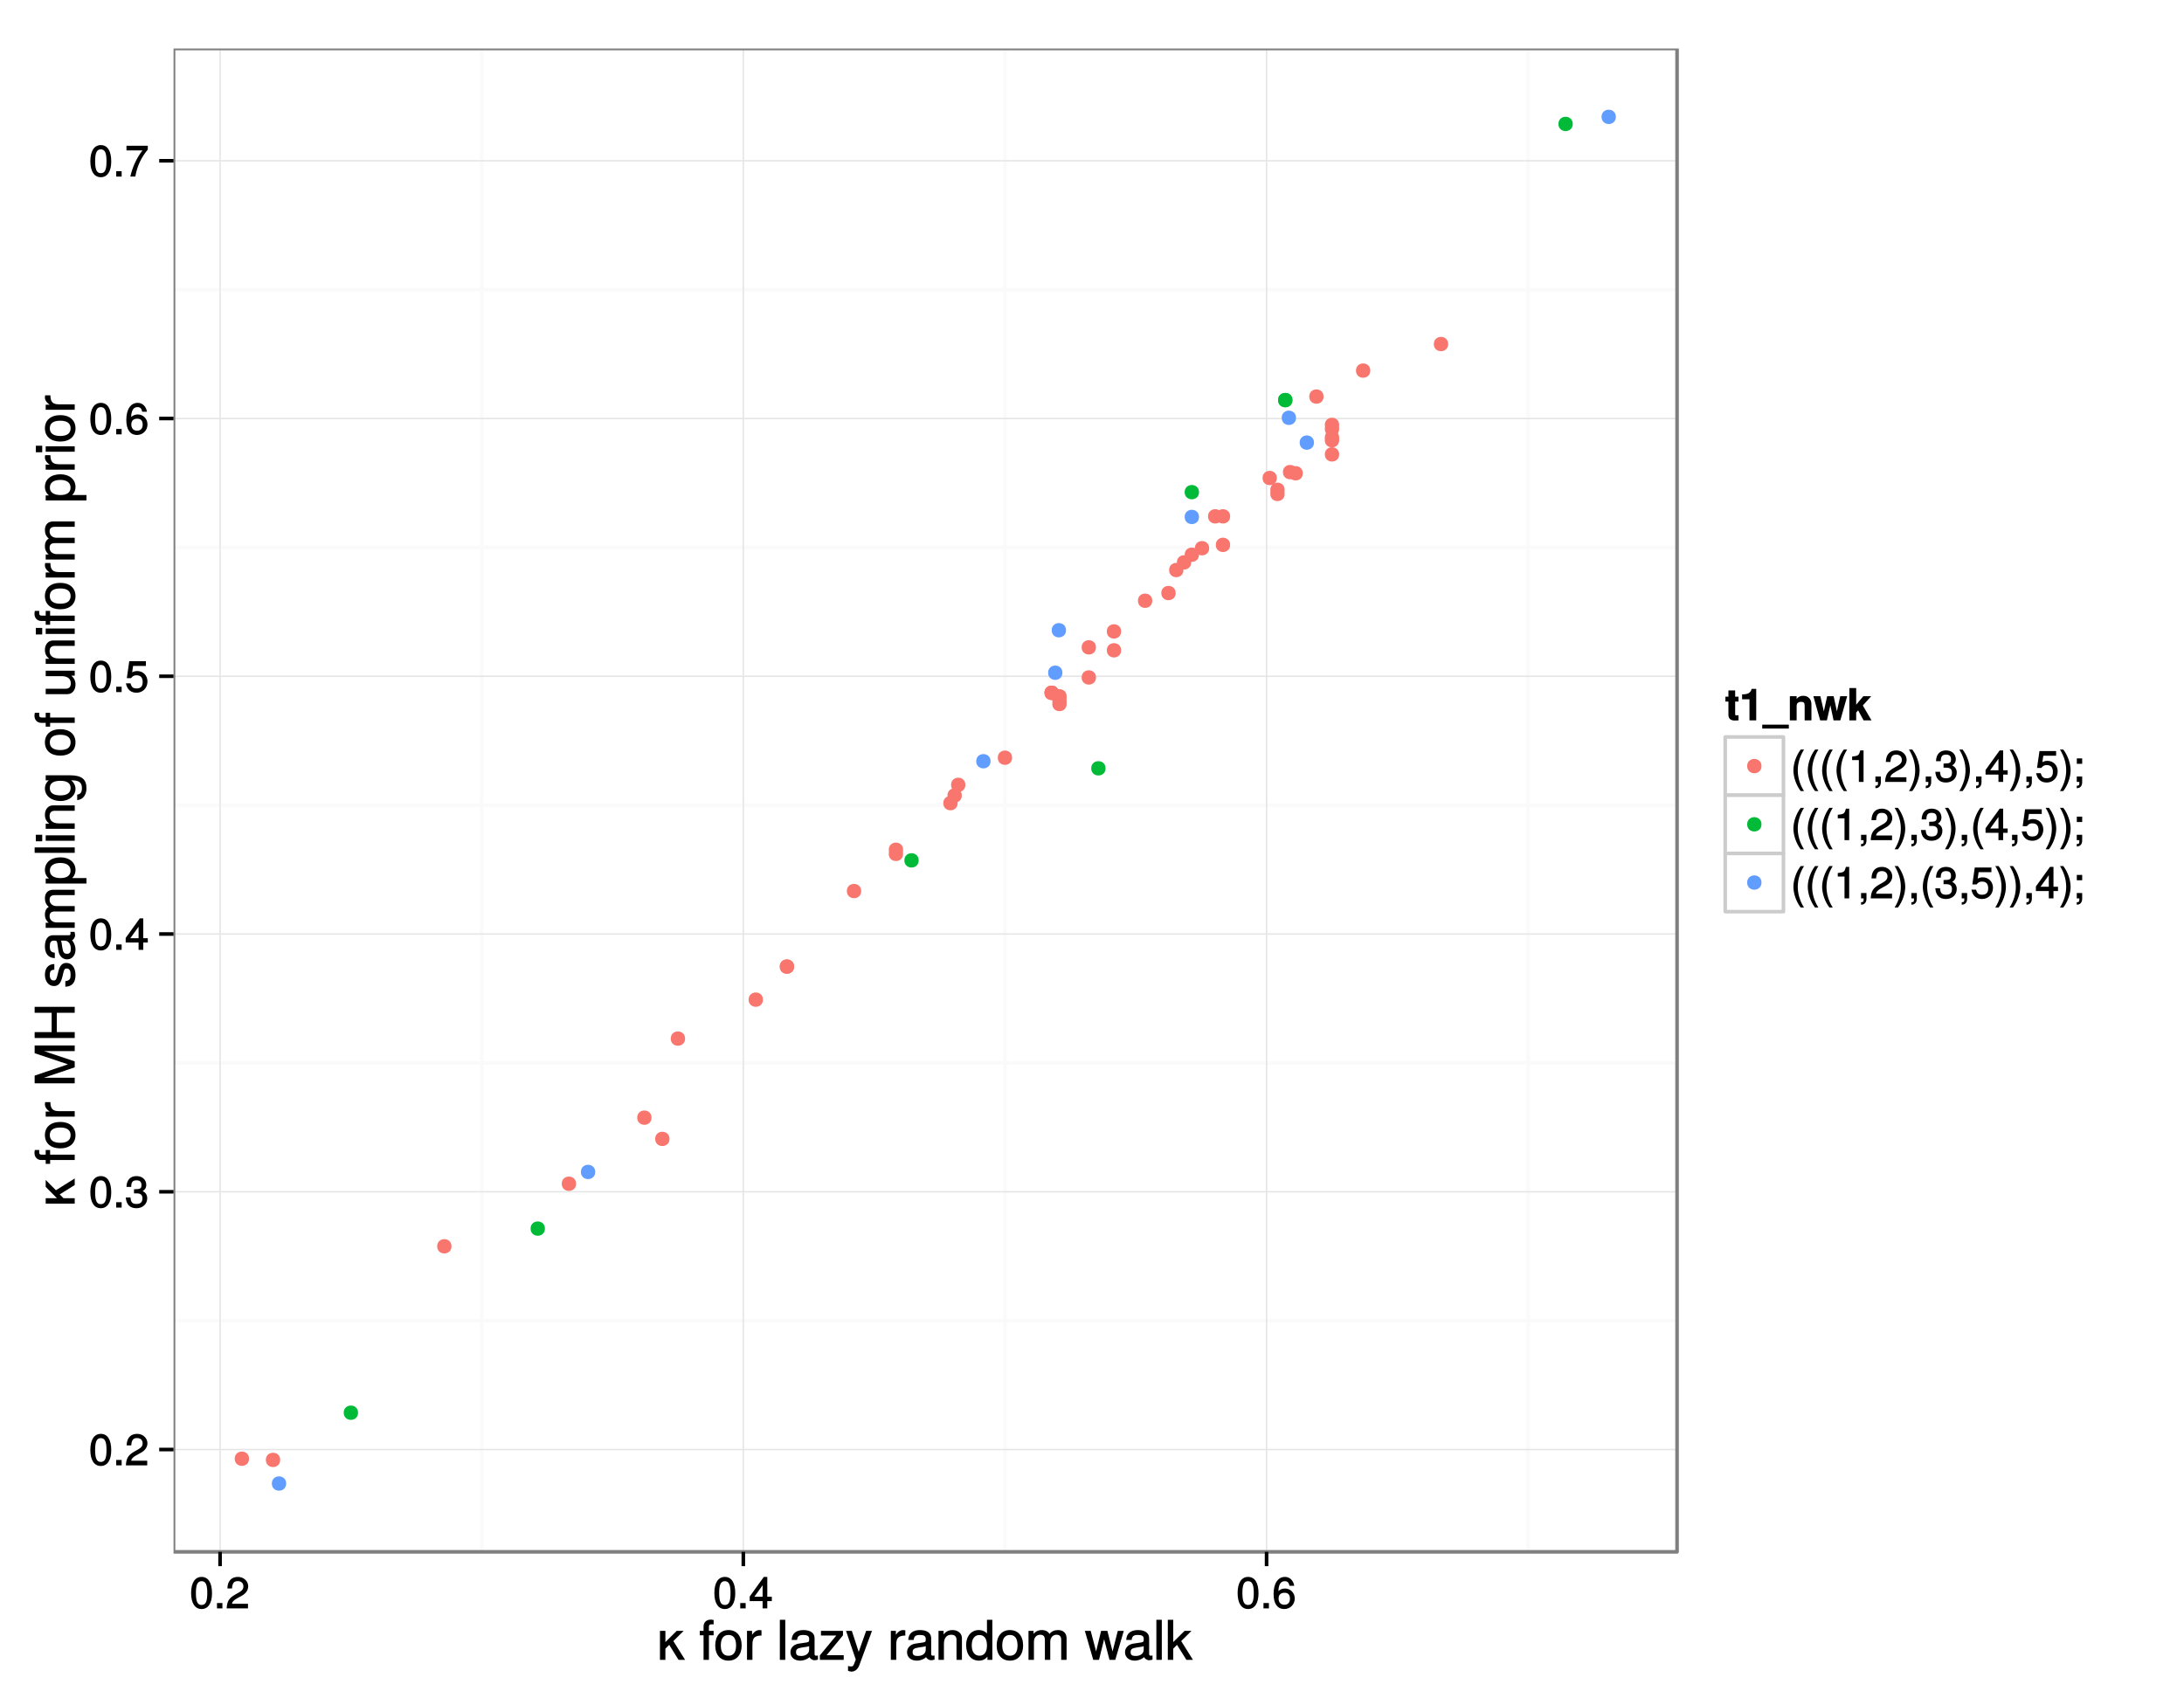 <?xml version="1.0" encoding="UTF-8"?>
<svg xmlns="http://www.w3.org/2000/svg" xmlns:xlink="http://www.w3.org/1999/xlink" width="648pt" height="504pt" viewBox="0 0 648 504" version="1.1">
<defs>
<g>
<symbol overflow="visible" id="glyph0-0">
<path style="stroke:none;" d=""/>
</symbol>
<symbol overflow="visible" id="glyph0-1">
<path style="stroke:none;" d="M 6.609 -4.484 C 6.609 -7.641 5.484 -9.344 3.516 -9.344 C 1.562 -9.344 0.406 -7.609 0.406 -4.562 C 0.406 -1.516 1.578 0.188 3.516 0.188 C 5.438 0.188 6.609 -1.516 6.609 -4.484 Z M 5.203 -4.594 C 5.203 -2.016 4.75 -1.016 3.5 -1.016 C 2.297 -1.016 1.828 -2.078 1.828 -4.562 C 1.828 -7.031 2.297 -8.078 3.516 -8.078 C 4.734 -8.078 5.203 -7.031 5.203 -4.594 Z M 5.203 -4.594 "/>
</symbol>
<symbol overflow="visible" id="glyph0-2">
<path style="stroke:none;" d="M 2.578 -0.125 L 2.578 -1.594 L 0.969 -1.594 L 0.969 0 L 2.578 0 Z M 2.578 -0.125 "/>
</symbol>
<symbol overflow="visible" id="glyph0-3">
<path style="stroke:none;" d="M 6.672 -6.547 C 6.672 -8.078 5.344 -9.344 3.641 -9.344 C 1.781 -9.344 0.562 -8.25 0.5 -5.922 L 1.875 -5.922 C 1.984 -7.578 2.484 -8.094 3.594 -8.094 C 4.625 -8.094 5.25 -7.484 5.25 -6.516 C 5.25 -5.797 4.859 -5.266 4.062 -4.812 L 2.875 -4.141 C 0.984 -3.078 0.391 -2.125 0.281 0 L 6.609 0 L 6.609 -1.375 L 1.859 -1.375 C 1.938 -1.984 2.312 -2.375 3.422 -3.016 L 4.703 -3.719 C 5.969 -4.391 6.672 -5.422 6.672 -6.547 Z M 6.672 -6.547 "/>
</symbol>
<symbol overflow="visible" id="glyph0-4">
<path style="stroke:none;" d="M 6.609 -2.766 C 6.609 -3.859 6.031 -4.641 4.938 -5.016 L 4.938 -4.75 C 5.781 -5.078 6.328 -5.797 6.328 -6.703 C 6.328 -8.266 5.172 -9.344 3.438 -9.344 C 1.609 -9.344 0.5 -8.203 0.453 -6.141 L 1.859 -6.141 C 1.875 -7.609 2.297 -8.094 3.453 -8.094 C 4.453 -8.094 4.906 -7.625 4.906 -6.672 C 4.906 -5.688 4.625 -5.438 2.688 -5.438 L 2.688 -4.219 L 3.438 -4.219 C 4.688 -4.219 5.188 -3.766 5.188 -2.75 C 5.188 -1.609 4.625 -1.078 3.438 -1.078 C 2.219 -1.078 1.734 -1.547 1.656 -3 L 0.25 -3 C 0.406 -0.844 1.547 0.188 3.406 0.188 C 5.266 0.188 6.609 -1.047 6.609 -2.766 Z M 6.609 -2.766 "/>
</symbol>
<symbol overflow="visible" id="glyph0-5">
<path style="stroke:none;" d="M 6.781 -2.297 L 6.781 -3.453 L 5.438 -3.453 L 5.438 -9.344 L 4.406 -9.344 L 0.219 -3.531 L 0.219 -2.172 L 4.047 -2.172 L 4.047 0 L 5.438 0 L 5.438 -2.172 L 6.781 -2.172 Z M 4.188 -3.453 L 1.594 -3.453 L 4.281 -7.188 L 4.047 -7.281 L 4.047 -3.453 Z M 4.188 -3.453 "/>
</symbol>
<symbol overflow="visible" id="glyph0-6">
<path style="stroke:none;" d="M 6.688 -3.141 C 6.688 -4.922 5.375 -6.25 3.641 -6.25 C 3 -6.25 2.375 -6.031 2.141 -5.844 L 2.422 -7.766 L 6.219 -7.766 L 6.219 -9.156 L 1.281 -9.156 L 0.562 -4.141 L 1.812 -4.141 C 2.375 -4.797 2.719 -4.984 3.422 -4.984 C 4.641 -4.984 5.266 -4.328 5.266 -2.984 C 5.266 -1.672 4.656 -1.078 3.422 -1.078 C 2.438 -1.078 1.969 -1.438 1.656 -2.594 L 0.281 -2.594 C 0.672 -0.656 1.844 0.188 3.453 0.188 C 5.281 0.188 6.688 -1.219 6.688 -3.141 Z M 6.688 -3.141 "/>
</symbol>
<symbol overflow="visible" id="glyph0-7">
<path style="stroke:none;" d="M 6.688 -2.938 C 6.688 -4.625 5.406 -5.906 3.781 -5.906 C 2.891 -5.906 2.078 -5.516 1.594 -4.844 L 1.828 -4.766 C 1.844 -6.969 2.438 -8.078 3.719 -8.078 C 4.516 -8.078 4.922 -7.703 5.125 -6.703 L 6.531 -6.703 C 6.281 -8.312 5.188 -9.344 3.797 -9.344 C 1.688 -9.344 0.406 -7.422 0.406 -4.266 C 0.406 -1.438 1.516 0.188 3.594 0.188 C 5.328 0.188 6.688 -1.172 6.688 -2.938 Z M 5.266 -2.859 C 5.266 -1.719 4.641 -1.078 3.609 -1.078 C 2.562 -1.078 1.891 -1.75 1.891 -2.922 C 1.891 -4.047 2.531 -4.641 3.641 -4.641 C 4.734 -4.641 5.266 -4.062 5.266 -2.859 Z M 5.266 -2.859 "/>
</symbol>
<symbol overflow="visible" id="glyph0-8">
<path style="stroke:none;" d="M 6.781 -8.062 L 6.781 -9.156 L 0.453 -9.156 L 0.453 -7.766 L 5.203 -7.766 C 3.578 -5.703 2.266 -2.969 1.594 0 L 3.078 0 C 3.594 -3.062 4.844 -5.703 6.781 -8.016 Z M 6.781 -8.062 "/>
</symbol>
<symbol overflow="visible" id="glyph0-9">
<path style="stroke:none;" d="M 3.812 2.5 C 2.688 0.672 2.094 -1.391 2.094 -3.438 C 2.094 -5.484 2.688 -7.547 3.953 -9.594 L 2.953 -9.594 C 1.641 -7.875 0.797 -5.453 0.797 -3.438 C 0.797 -1.422 1.641 1 2.953 2.719 L 3.953 2.719 Z M 3.812 2.5 "/>
</symbol>
<symbol overflow="visible" id="glyph0-10">
<path style="stroke:none;" d="M 4.562 -0.125 L 4.562 -9.344 L 3.594 -9.344 C 3.156 -7.812 3.047 -7.75 1.172 -7.516 L 1.172 -6.469 L 3.172 -6.469 L 3.172 0 L 4.562 0 Z M 4.562 -0.125 "/>
</symbol>
<symbol overflow="visible" id="glyph0-11">
<path style="stroke:none;" d="M 2.578 0.078 L 2.578 -1.594 L 0.969 -1.594 L 0.969 0 L 1.734 0 L 1.734 0.109 C 1.734 0.984 1.719 1.094 0.969 1.141 L 0.969 1.875 C 2.016 1.875 2.578 1.172 2.578 0.078 Z M 2.578 0.078 "/>
</symbol>
<symbol overflow="visible" id="glyph0-12">
<path style="stroke:none;" d="M 3.406 -3.422 C 3.406 -5.453 2.562 -7.875 1.234 -9.594 L 0.25 -9.594 C 1.516 -7.531 2.094 -5.484 2.094 -3.422 C 2.094 -1.391 1.516 0.672 0.25 2.719 L 1.234 2.719 C 2.562 1 3.406 -1.422 3.406 -3.422 Z M 3.406 -3.422 "/>
</symbol>
<symbol overflow="visible" id="glyph0-13">
<path style="stroke:none;" d="M 2.578 -5.5 L 2.578 -6.969 L 0.984 -6.969 L 0.984 -5.375 L 2.578 -5.375 Z M 2.578 0.078 L 2.578 -1.594 L 0.969 -1.594 L 0.969 0 L 1.734 0 L 1.734 0.109 C 1.734 0.984 1.719 1.094 0.969 1.141 L 0.969 1.875 C 2.016 1.875 2.578 1.172 2.578 0.078 Z M 2.578 0.078 "/>
</symbol>
<symbol overflow="visible" id="glyph1-0">
<path style="stroke:none;" d=""/>
</symbol>
<symbol overflow="visible" id="glyph1-1">
<path style="stroke:none;" d="M 8.125 -0.188 L 4.75 -5.578 L 7.812 -8.609 L 5.75 -8.609 L 2.141 -5.031 L 2.391 -4.938 L 2.391 -8.609 L 0.781 -8.609 L 0.781 0 L 2.391 0 L 2.391 -3.328 L 3.516 -4.453 L 6.297 0 L 8.234 0 Z M 8.125 -0.188 "/>
</symbol>
<symbol overflow="visible" id="glyph1-2">
<path style="stroke:none;" d=""/>
</symbol>
<symbol overflow="visible" id="glyph1-3">
<path style="stroke:none;" d="M 4.25 -7.406 L 4.25 -8.609 L 2.859 -8.609 L 2.859 -9.812 C 2.859 -10.375 3.062 -10.547 3.656 -10.547 C 3.781 -10.547 3.828 -10.547 4.25 -10.516 L 4.25 -11.828 C 3.828 -11.922 3.641 -11.938 3.375 -11.938 C 2.141 -11.938 1.266 -11.125 1.266 -9.922 L 1.266 -8.609 L 0.141 -8.609 L 0.141 -7.297 L 1.266 -7.297 L 1.266 0 L 2.859 0 L 2.859 -7.297 L 4.25 -7.297 Z M 4.25 -7.406 "/>
</symbol>
<symbol overflow="visible" id="glyph1-4">
<path style="stroke:none;" d="M 8.281 -4.234 C 8.281 -7.141 6.766 -8.844 4.359 -8.844 C 2 -8.844 0.438 -7.125 0.438 -4.297 C 0.438 -1.484 1.984 0.234 4.375 0.234 C 6.719 0.234 8.281 -1.484 8.281 -4.234 Z M 6.625 -4.25 C 6.625 -2.281 5.844 -1.219 4.375 -1.219 C 2.875 -1.219 2.094 -2.266 2.094 -4.297 C 2.094 -6.312 2.875 -7.391 4.375 -7.391 C 5.875 -7.391 6.625 -6.344 6.625 -4.25 Z M 6.625 -4.25 "/>
</symbol>
<symbol overflow="visible" id="glyph1-5">
<path style="stroke:none;" d="M 5.266 -7.328 L 5.266 -8.781 C 4.906 -8.828 4.797 -8.844 4.625 -8.844 C 3.766 -8.844 2.984 -8.297 2.219 -7.062 L 2.469 -6.969 L 2.469 -8.609 L 0.969 -8.609 L 0.969 0 L 2.578 0 L 2.578 -4.469 C 2.578 -6.359 3.078 -7.188 5.266 -7.219 Z M 5.266 -7.328 "/>
</symbol>
<symbol overflow="visible" id="glyph1-6">
<path style="stroke:none;" d="M 2.547 -0.109 L 2.547 -11.891 L 0.938 -11.891 L 0.938 0 L 2.547 0 Z M 2.547 -0.109 "/>
</symbol>
<symbol overflow="visible" id="glyph1-7">
<path style="stroke:none;" d="M 8.688 -0.141 L 8.688 -1.297 C 8.422 -1.234 8.359 -1.234 8.266 -1.234 C 7.812 -1.234 7.688 -1.359 7.688 -1.781 L 7.688 -6.453 C 7.688 -7.938 6.469 -8.844 4.406 -8.844 C 2.375 -8.844 0.969 -7.969 0.891 -5.906 L 2.5 -5.906 C 2.625 -7.047 3.109 -7.391 4.359 -7.391 C 5.547 -7.391 6.078 -7.062 6.078 -6.25 L 6.078 -5.906 C 6.078 -5.344 5.891 -5.219 4.828 -5.094 C 2.938 -4.844 2.656 -4.781 2.141 -4.578 C 1.172 -4.172 0.531 -3.312 0.531 -2.281 C 0.531 -0.766 1.734 0.234 3.422 0.234 C 4.5 0.234 5.625 -0.234 6.188 -0.828 C 6.266 -0.469 6.984 0.109 7.641 0.109 C 7.922 0.109 8.125 0.078 8.688 -0.062 Z M 6.078 -3.016 C 6.078 -1.812 5.016 -1.156 3.719 -1.156 C 2.672 -1.156 2.188 -1.406 2.188 -2.312 C 2.188 -3.203 2.656 -3.469 4.078 -3.688 C 5.484 -3.875 5.781 -3.938 6.078 -4.078 Z M 6.078 -3.016 "/>
</symbol>
<symbol overflow="visible" id="glyph1-8">
<path style="stroke:none;" d="M 7.438 -0.109 L 7.438 -1.391 L 2.375 -1.391 L 7.219 -7.281 L 7.219 -8.609 L 0.688 -8.609 L 0.688 -7.219 L 5.234 -7.219 L 0.359 -1.344 L 0.359 0 L 7.438 0 Z M 7.438 -0.109 "/>
</symbol>
<symbol overflow="visible" id="glyph1-9">
<path style="stroke:none;" d="M 7.641 -8.609 L 6.094 -8.609 L 3.75 -1.984 L 4.016 -1.969 L 1.844 -8.609 L 0.125 -8.609 L 3.016 -0.094 L 2.5 1.234 C 2.266 1.828 2.141 1.953 1.562 1.953 C 1.375 1.953 1.156 1.922 0.719 1.828 L 0.719 3.234 C 1.031 3.391 1.406 3.484 1.766 3.484 C 2.703 3.484 3.594 2.844 4.047 1.641 L 7.828 -8.609 Z M 7.641 -8.609 "/>
</symbol>
<symbol overflow="visible" id="glyph1-10">
<path style="stroke:none;" d="M 7.922 -0.109 L 7.922 -6.453 C 7.922 -7.844 6.75 -8.844 5.141 -8.844 C 3.891 -8.844 2.969 -8.344 2.234 -7.172 L 2.484 -7.094 L 2.484 -8.609 L 0.969 -8.609 L 0.969 0 L 2.578 0 L 2.578 -4.734 C 2.578 -6.453 3.375 -7.453 4.734 -7.453 C 5.797 -7.453 6.312 -6.922 6.312 -5.922 L 6.312 0 L 7.922 0 Z M 7.922 -0.109 "/>
</symbol>
<symbol overflow="visible" id="glyph1-11">
<path style="stroke:none;" d="M 8.047 -0.109 L 8.047 -11.891 L 6.453 -11.891 L 6.453 -7.438 L 6.688 -7.516 C 6.125 -8.375 5.141 -8.844 4.016 -8.844 C 1.844 -8.844 0.266 -7.062 0.266 -4.391 C 0.266 -1.547 1.812 0.234 4.062 0.234 C 5.219 0.234 6.109 -0.219 6.828 -1.266 L 6.594 -1.344 L 6.594 0 L 8.047 0 Z M 6.453 -4.266 C 6.453 -2.344 5.656 -1.234 4.25 -1.234 C 2.781 -1.234 1.938 -2.359 1.938 -4.297 C 1.938 -6.25 2.781 -7.375 4.234 -7.375 C 5.688 -7.375 6.453 -6.203 6.453 -4.266 Z M 6.453 -4.266 "/>
</symbol>
<symbol overflow="visible" id="glyph1-12">
<path style="stroke:none;" d="M 12.281 -0.109 L 12.281 -6.406 C 12.281 -7.906 11.328 -8.844 9.766 -8.844 C 8.641 -8.844 7.859 -8.484 7.203 -7.688 C 6.781 -8.438 6.016 -8.844 4.922 -8.844 C 3.812 -8.844 2.953 -8.406 2.234 -7.391 L 2.484 -7.312 L 2.484 -8.609 L 0.984 -8.609 L 0.984 0 L 2.594 0 L 2.594 -5.375 C 2.594 -6.594 3.344 -7.453 4.438 -7.453 C 5.422 -7.453 5.844 -6.953 5.844 -5.891 L 5.844 0 L 7.438 0 L 7.438 -5.375 C 7.438 -6.594 8.203 -7.453 9.297 -7.453 C 10.266 -7.453 10.688 -6.938 10.688 -5.891 L 10.688 0 L 12.281 0 Z M 12.281 -0.109 "/>
</symbol>
<symbol overflow="visible" id="glyph1-13">
<path style="stroke:none;" d="M 11.328 -8.609 L 9.703 -8.609 L 8.016 -1.984 L 8.281 -1.969 L 6.609 -8.609 L 4.75 -8.609 L 3.141 -1.984 L 3.406 -1.969 L 1.656 -8.609 L -0.078 -8.609 L 2.422 0 L 4.125 0 L 5.781 -6.688 L 5.5 -6.688 L 7.234 0 L 8.953 0 L 11.484 -8.609 Z M 11.328 -8.609 "/>
</symbol>
<symbol overflow="visible" id="glyph1-14">
<path style="stroke:none;" d="M 8.125 -0.188 L 4.75 -5.578 L 7.812 -8.609 L 5.75 -8.609 L 2.141 -5.031 L 2.391 -4.938 L 2.391 -11.891 L 0.781 -11.891 L 0.781 0 L 2.391 0 L 2.391 -3.328 L 3.516 -4.453 L 6.297 0 L 8.234 0 Z M 8.125 -0.188 "/>
</symbol>
<symbol overflow="visible" id="glyph2-0">
<path style="stroke:none;" d=""/>
</symbol>
<symbol overflow="visible" id="glyph2-1">
<path style="stroke:none;" d="M -0.188 -8.125 L -5.578 -4.75 L -8.609 -7.812 L -8.609 -5.75 L -5.031 -2.141 L -4.938 -2.391 L -8.609 -2.391 L -8.609 -0.781 L 0 -0.781 L 0 -2.391 L -3.328 -2.391 L -4.453 -3.516 L 0 -6.297 L 0 -8.234 Z M -0.188 -8.125 "/>
</symbol>
<symbol overflow="visible" id="glyph2-2">
<path style="stroke:none;" d=""/>
</symbol>
<symbol overflow="visible" id="glyph2-3">
<path style="stroke:none;" d="M -7.406 -4.25 L -8.609 -4.25 L -8.609 -2.859 L -9.812 -2.859 C -10.375 -2.859 -10.547 -3.062 -10.547 -3.656 C -10.547 -3.781 -10.547 -3.828 -10.516 -4.25 L -11.828 -4.25 C -11.922 -3.828 -11.938 -3.641 -11.938 -3.375 C -11.938 -2.141 -11.125 -1.266 -9.922 -1.266 L -8.609 -1.266 L -8.609 -0.141 L -7.297 -0.141 L -7.297 -1.266 L 0 -1.266 L 0 -2.859 L -7.297 -2.859 L -7.297 -4.25 Z M -7.406 -4.25 "/>
</symbol>
<symbol overflow="visible" id="glyph2-4">
<path style="stroke:none;" d="M -4.234 -8.281 C -7.141 -8.281 -8.844 -6.766 -8.844 -4.359 C -8.844 -2 -7.125 -0.438 -4.297 -0.438 C -1.484 -0.438 0.234 -1.984 0.234 -4.375 C 0.234 -6.719 -1.484 -8.281 -4.234 -8.281 Z M -4.25 -6.625 C -2.281 -6.625 -1.219 -5.844 -1.219 -4.375 C -1.219 -2.875 -2.266 -2.094 -4.297 -2.094 C -6.312 -2.094 -7.391 -2.875 -7.391 -4.375 C -7.391 -5.875 -6.344 -6.625 -4.25 -6.625 Z M -4.25 -6.625 "/>
</symbol>
<symbol overflow="visible" id="glyph2-5">
<path style="stroke:none;" d="M -7.328 -5.266 L -8.781 -5.266 C -8.828 -4.906 -8.844 -4.797 -8.844 -4.625 C -8.844 -3.766 -8.297 -2.984 -7.062 -2.219 L -6.969 -2.469 L -8.609 -2.469 L -8.609 -0.969 L 0 -0.969 L 0 -2.578 L -4.469 -2.578 C -6.359 -2.578 -7.188 -3.078 -7.219 -5.266 Z M -7.328 -5.266 "/>
</symbol>
<symbol overflow="visible" id="glyph2-6">
<path style="stroke:none;" d="M -0.109 -12.297 L -11.891 -12.297 L -11.891 -10 L -1.625 -6.578 L -1.609 -6.844 L -11.891 -3.359 L -11.891 -1.062 L 0 -1.062 L 0 -2.734 L -9.891 -2.734 L -9.891 -2.469 L 0 -5.812 L 0 -7.578 L -9.891 -10.891 L -9.891 -10.625 L 0 -10.625 L 0 -12.297 Z M -0.109 -12.297 "/>
</symbol>
<symbol overflow="visible" id="glyph2-7">
<path style="stroke:none;" d="M -0.109 -10.438 L -11.891 -10.438 L -11.891 -8.672 L -6.844 -8.672 L -6.844 -2.938 L -11.891 -2.938 L -11.891 -1.188 L 0 -1.188 L 0 -2.938 L -5.312 -2.938 L -5.312 -8.672 L 0 -8.672 L 0 -10.438 Z M -0.109 -10.438 "/>
</symbol>
<symbol overflow="visible" id="glyph2-8">
<path style="stroke:none;" d="M -2.469 -7.469 C -3.719 -7.469 -4.453 -6.641 -4.844 -4.969 L -5.156 -3.703 C -5.406 -2.609 -5.641 -2.266 -6.234 -2.266 C -7.016 -2.266 -7.391 -2.828 -7.391 -3.922 C -7.391 -4.984 -7.047 -5.422 -6.047 -5.453 L -6.047 -7.141 C -7.812 -7.125 -8.844 -5.906 -8.844 -3.969 C -8.844 -2.016 -7.734 -0.609 -6.172 -0.609 C -4.859 -0.609 -4.125 -1.422 -3.641 -3.406 L -3.344 -4.656 C -3.125 -5.578 -2.953 -5.812 -2.359 -5.812 C -1.562 -5.812 -1.219 -5.172 -1.219 -4 C -1.219 -2.797 -1.391 -2.25 -2.781 -2.062 L -2.781 -0.406 C -0.734 -0.469 0.234 -1.703 0.234 -3.891 C 0.234 -6 -0.844 -7.469 -2.469 -7.469 Z M -2.469 -7.469 "/>
</symbol>
<symbol overflow="visible" id="glyph2-9">
<path style="stroke:none;" d="M -0.141 -8.688 L -1.297 -8.688 C -1.234 -8.422 -1.234 -8.359 -1.234 -8.266 C -1.234 -7.812 -1.359 -7.688 -1.781 -7.688 L -6.453 -7.688 C -7.938 -7.688 -8.844 -6.469 -8.844 -4.406 C -8.844 -2.375 -7.969 -0.969 -5.906 -0.891 L -5.906 -2.5 C -7.047 -2.625 -7.391 -3.109 -7.391 -4.359 C -7.391 -5.547 -7.062 -6.078 -6.25 -6.078 L -5.906 -6.078 C -5.344 -6.078 -5.219 -5.891 -5.094 -4.828 C -4.844 -2.938 -4.781 -2.656 -4.578 -2.141 C -4.172 -1.172 -3.312 -0.531 -2.281 -0.531 C -0.766 -0.531 0.234 -1.734 0.234 -3.422 C 0.234 -4.5 -0.234 -5.625 -0.828 -6.188 C -0.469 -6.266 0.109 -6.984 0.109 -7.641 C 0.109 -7.922 0.078 -8.125 -0.062 -8.688 Z M -3.016 -6.078 C -1.812 -6.078 -1.156 -5.016 -1.156 -3.719 C -1.156 -2.672 -1.406 -2.188 -2.312 -2.188 C -3.203 -2.188 -3.469 -2.656 -3.688 -4.078 C -3.875 -5.484 -3.938 -5.781 -4.078 -6.078 Z M -3.016 -6.078 "/>
</symbol>
<symbol overflow="visible" id="glyph2-10">
<path style="stroke:none;" d="M -0.109 -12.281 L -6.406 -12.281 C -7.906 -12.281 -8.844 -11.328 -8.844 -9.766 C -8.844 -8.641 -8.484 -7.859 -7.688 -7.203 C -8.438 -6.781 -8.844 -6.016 -8.844 -4.922 C -8.844 -3.812 -8.406 -2.953 -7.391 -2.234 L -7.312 -2.484 L -8.609 -2.484 L -8.609 -0.984 L 0 -0.984 L 0 -2.594 L -5.375 -2.594 C -6.594 -2.594 -7.453 -3.344 -7.453 -4.438 C -7.453 -5.422 -6.953 -5.844 -5.891 -5.844 L 0 -5.844 L 0 -7.438 L -5.375 -7.438 C -6.594 -7.438 -7.453 -8.203 -7.453 -9.297 C -7.453 -10.266 -6.938 -10.688 -5.891 -10.688 L 0 -10.688 L 0 -12.281 Z M -0.109 -12.281 "/>
</symbol>
<symbol overflow="visible" id="glyph2-11">
<path style="stroke:none;" d="M -4.219 -8.5 C -7.047 -8.5 -8.844 -6.984 -8.844 -4.766 C -8.844 -3.625 -8.297 -2.609 -7.312 -1.984 L -7.234 -2.219 L -8.609 -2.219 L -8.609 -0.734 L 3.484 -0.734 L 3.484 -2.344 L -1.125 -2.344 L -1.047 -2.094 C -0.172 -2.797 0.234 -3.703 0.234 -4.781 C 0.234 -6.938 -1.547 -8.5 -4.219 -8.5 Z M -4.25 -6.828 C -2.359 -6.828 -1.234 -6 -1.234 -4.547 C -1.234 -3.141 -2.266 -2.344 -4.234 -2.344 C -6.203 -2.344 -7.375 -3.141 -7.375 -4.547 C -7.375 -6.016 -6.25 -6.828 -4.25 -6.828 Z M -4.25 -6.828 "/>
</symbol>
<symbol overflow="visible" id="glyph2-12">
<path style="stroke:none;" d="M -0.109 -2.547 L -11.891 -2.547 L -11.891 -0.938 L 0 -0.938 L 0 -2.547 Z M -0.109 -2.547 "/>
</symbol>
<symbol overflow="visible" id="glyph2-13">
<path style="stroke:none;" d="M -0.109 -2.578 L -8.609 -2.578 L -8.609 -0.969 L 0 -0.969 L 0 -2.578 Z M -9.766 -2.75 L -11.531 -2.75 L -11.531 -0.812 L -9.641 -0.812 L -9.641 -2.75 Z M -9.766 -2.75 "/>
</symbol>
<symbol overflow="visible" id="glyph2-14">
<path style="stroke:none;" d="M -0.109 -7.922 L -6.453 -7.922 C -7.844 -7.922 -8.844 -6.75 -8.844 -5.141 C -8.844 -3.891 -8.344 -2.969 -7.172 -2.234 L -7.094 -2.484 L -8.609 -2.484 L -8.609 -0.969 L 0 -0.969 L 0 -2.578 L -4.734 -2.578 C -6.453 -2.578 -7.453 -3.375 -7.453 -4.734 C -7.453 -5.797 -6.922 -6.312 -5.922 -6.312 L 0 -6.312 L 0 -7.922 Z M -0.109 -7.922 "/>
</symbol>
<symbol overflow="visible" id="glyph2-15">
<path style="stroke:none;" d="M -1.484 -7.953 L -8.609 -7.953 L -8.609 -6.453 L -7.281 -6.453 L -7.359 -6.688 C -8.359 -6.016 -8.844 -5.109 -8.844 -4.031 C -8.844 -1.906 -6.938 -0.312 -4.219 -0.312 C -1.578 -0.312 0.234 -1.953 0.234 -3.922 C 0.234 -4.969 -0.234 -5.812 -1.297 -6.688 L -1.375 -6.453 L -0.812 -6.453 C 1.406 -6.453 2.141 -5.688 2.141 -4.125 C 2.141 -3.078 1.875 -2.391 0.734 -2.203 L 0.734 -0.578 C 2.438 -0.734 3.484 -2.109 3.484 -4.078 C 3.484 -6.703 2.203 -7.953 -1.484 -7.953 Z M -4.25 -6.312 C -2.25 -6.312 -1.219 -5.594 -1.219 -4.188 C -1.219 -2.734 -2.266 -1.984 -4.297 -1.984 C -6.312 -1.984 -7.391 -2.75 -7.391 -4.172 C -7.391 -5.609 -6.281 -6.312 -4.25 -6.312 Z M -4.25 -6.312 "/>
</symbol>
<symbol overflow="visible" id="glyph2-16">
<path style="stroke:none;" d="M -0.109 -7.844 L -8.609 -7.844 L -8.609 -6.234 L -3.875 -6.234 C -2.156 -6.234 -1.156 -5.484 -1.156 -4.094 C -1.156 -3.047 -1.688 -2.5 -2.688 -2.5 L -8.609 -2.5 L -8.609 -0.891 L -2.156 -0.891 C -0.766 -0.891 0.234 -2.078 0.234 -3.719 C 0.234 -4.938 -0.219 -5.828 -1.328 -6.609 L -1.406 -6.375 L 0 -6.375 L 0 -7.844 Z M -0.109 -7.844 "/>
</symbol>
<symbol overflow="visible" id="glyph3-0">
<path style="stroke:none;" d=""/>
</symbol>
<symbol overflow="visible" id="glyph3-1">
<path style="stroke:none;" d="M 3.953 -0.125 L 3.953 -1.531 C 3.672 -1.5 3.578 -1.484 3.438 -1.484 C 2.969 -1.484 2.953 -1.484 2.953 -2.094 L 2.953 -5.578 L 3.953 -5.578 L 3.953 -7.031 L 2.953 -7.031 L 2.953 -8.891 L 0.953 -8.891 L 0.953 -7.031 L 0.062 -7.031 L 0.062 -5.578 L 0.953 -5.578 L 0.953 -1.609 C 0.953 -0.531 1.641 0.047 2.812 0.047 C 3.219 0.047 3.531 0.016 3.953 0 Z M 3.953 -0.125 "/>
</symbol>
<symbol overflow="visible" id="glyph3-2">
<path style="stroke:none;" d="M 4.938 -0.125 L 4.938 -9.344 L 3.578 -9.344 C 3.25 -8.094 2.438 -7.719 0.75 -7.719 L 0.75 -6.25 L 2.938 -6.25 L 2.938 0 L 4.938 0 Z M 4.938 -0.125 "/>
</symbol>
<symbol overflow="visible" id="glyph3-3">
<path style="stroke:none;" d="M 7.5 2.297 L 7.5 1.266 L -0.391 1.266 L -0.391 2.422 L 7.5 2.422 Z M 7.5 2.297 "/>
</symbol>
<symbol overflow="visible" id="glyph3-4">
<path style="stroke:none;" d="M 7.094 -0.125 L 7.094 -4.766 C 7.094 -6.281 6.141 -7.297 4.672 -7.297 C 3.734 -7.297 3.031 -6.891 2.516 -6.125 L 2.703 -6.047 L 2.703 -7.172 L 0.688 -7.172 L 0.688 0 L 2.703 0 L 2.703 -4.281 C 2.703 -5.094 3.172 -5.5 4.047 -5.5 C 4.812 -5.5 5.078 -5.203 5.078 -4.391 L 5.078 0 L 7.094 0 Z M 7.094 -0.125 "/>
</symbol>
<symbol overflow="visible" id="glyph3-5">
<path style="stroke:none;" d="M 9.797 -7.172 L 7.875 -7.172 L 6.781 -2.172 L 7 -2.203 L 5.922 -7.172 L 4 -7.172 L 2.906 -2.172 L 3.125 -2.203 L 1.984 -7.172 L -0.094 -7.172 L 1.938 0 L 3.922 0 L 5.062 -5 L 4.844 -5 L 5.906 0 L 7.906 0 L 9.938 -7.172 Z M 9.797 -7.172 "/>
</symbol>
<symbol overflow="visible" id="glyph3-6">
<path style="stroke:none;" d="M 7.078 -0.219 L 4.625 -4.422 L 7.109 -7.172 L 4.766 -7.172 L 2.656 -4.656 L 2.656 -9.594 L 0.641 -9.594 L 0.641 0 L 2.656 0 L 2.656 -2.328 L 3.234 -2.984 L 4.859 0 L 7.219 0 Z M 7.078 -0.219 "/>
</symbol>
</g>
<clipPath id="clip1">
  <path d="M 51.488 14.398 L 498 14.398 L 498 461 L 51.488 461 Z M 51.488 14.398 "/>
</clipPath>
<clipPath id="clip2">
  <path d="M 51.488 391 L 498.59 391 L 498.59 393 L 51.488 393 Z M 51.488 391 "/>
</clipPath>
<clipPath id="clip3">
  <path d="M 51.488 314 L 498.59 314 L 498.59 316 L 51.488 316 Z M 51.488 314 "/>
</clipPath>
<clipPath id="clip4">
  <path d="M 51.488 238 L 498.59 238 L 498.59 240 L 51.488 240 Z M 51.488 238 "/>
</clipPath>
<clipPath id="clip5">
  <path d="M 51.488 161 L 498.59 161 L 498.59 163 L 51.488 163 Z M 51.488 161 "/>
</clipPath>
<clipPath id="clip6">
  <path d="M 51.488 85 L 498.59 85 L 498.59 87 L 51.488 87 Z M 51.488 85 "/>
</clipPath>
<clipPath id="clip7">
  <path d="M 142 14.398 L 144 14.398 L 144 461.512 L 142 461.512 Z M 142 14.398 "/>
</clipPath>
<clipPath id="clip8">
  <path d="M 297 14.398 L 299 14.398 L 299 461.512 L 297 461.512 Z M 297 14.398 "/>
</clipPath>
<clipPath id="clip9">
  <path d="M 452 14.398 L 454 14.398 L 454 461.512 L 452 461.512 Z M 452 14.398 "/>
</clipPath>
<clipPath id="clip10">
  <path d="M 51.488 429 L 498 429 L 498 431 L 51.488 431 Z M 51.488 429 "/>
</clipPath>
<clipPath id="clip11">
  <path d="M 51.488 353 L 498 353 L 498 354 L 51.488 354 Z M 51.488 353 "/>
</clipPath>
<clipPath id="clip12">
  <path d="M 51.488 276 L 498 276 L 498 278 L 51.488 278 Z M 51.488 276 "/>
</clipPath>
<clipPath id="clip13">
  <path d="M 51.488 200 L 498 200 L 498 201 L 51.488 201 Z M 51.488 200 "/>
</clipPath>
<clipPath id="clip14">
  <path d="M 51.488 123 L 498 123 L 498 125 L 51.488 125 Z M 51.488 123 "/>
</clipPath>
<clipPath id="clip15">
  <path d="M 51.488 47 L 498 47 L 498 48 L 51.488 48 Z M 51.488 47 "/>
</clipPath>
<clipPath id="clip16">
  <path d="M 65 14.398 L 66 14.398 L 66 461 L 65 461 Z M 65 14.398 "/>
</clipPath>
<clipPath id="clip17">
  <path d="M 220 14.398 L 221 14.398 L 221 461 L 220 461 Z M 220 14.398 "/>
</clipPath>
<clipPath id="clip18">
  <path d="M 375 14.398 L 377 14.398 L 377 461 L 375 461 Z M 375 14.398 "/>
</clipPath>
<clipPath id="clip19">
  <path d="M 51.488 14.398 L 498.59 14.398 L 498.59 461.512 L 51.488 461.512 Z M 51.488 14.398 "/>
</clipPath>
</defs>
<g id="surface1">
<rect x="0" y="0" width="648" height="504" style="fill:rgb(100%,100%,100%);fill-opacity:1;stroke:none;"/>
<rect x="0" y="0" width="648" height="504" style="fill:rgb(100%,100%,100%);fill-opacity:1;stroke:none;"/>
<path style="fill:none;stroke-width:1.063;stroke-linecap:round;stroke-linejoin:round;stroke:rgb(100%,100%,100%);stroke-opacity:1;stroke-miterlimit:10;" d="M 0 504 L 648 504 L 648 0 L 0 0 Z M 0 504 "/>
<g clip-path="url(#clip1)" clip-rule="nonzero">
<path style=" stroke:none;fill-rule:nonzero;fill:rgb(100%,100%,100%);fill-opacity:1;" d="M 51.488 460.512 L 497.59 460.512 L 497.59 14.398 L 51.488 14.398 Z M 51.488 460.512 "/>
</g>
<g clip-path="url(#clip2)" clip-rule="nonzero">
<path style="fill:none;stroke-width:1.063;stroke-linecap:butt;stroke-linejoin:round;stroke:rgb(98.039%,98.039%,98.039%);stroke-opacity:1;stroke-miterlimit:10;" d="M 51.488 391.906 L 497.586 391.906 "/>
</g>
<g clip-path="url(#clip3)" clip-rule="nonzero">
<path style="fill:none;stroke-width:1.063;stroke-linecap:butt;stroke-linejoin:round;stroke:rgb(98.039%,98.039%,98.039%);stroke-opacity:1;stroke-miterlimit:10;" d="M 51.488 315.418 L 497.586 315.418 "/>
</g>
<g clip-path="url(#clip4)" clip-rule="nonzero">
<path style="fill:none;stroke-width:1.063;stroke-linecap:butt;stroke-linejoin:round;stroke:rgb(98.039%,98.039%,98.039%);stroke-opacity:1;stroke-miterlimit:10;" d="M 51.488 238.926 L 497.586 238.926 "/>
</g>
<g clip-path="url(#clip5)" clip-rule="nonzero">
<path style="fill:none;stroke-width:1.063;stroke-linecap:butt;stroke-linejoin:round;stroke:rgb(98.039%,98.039%,98.039%);stroke-opacity:1;stroke-miterlimit:10;" d="M 51.488 162.438 L 497.586 162.438 "/>
</g>
<g clip-path="url(#clip6)" clip-rule="nonzero">
<path style="fill:none;stroke-width:1.063;stroke-linecap:butt;stroke-linejoin:round;stroke:rgb(98.039%,98.039%,98.039%);stroke-opacity:1;stroke-miterlimit:10;" d="M 51.488 85.949 L 497.586 85.949 "/>
</g>
<g clip-path="url(#clip7)" clip-rule="nonzero">
<path style="fill:none;stroke-width:1.063;stroke-linecap:butt;stroke-linejoin:round;stroke:rgb(98.039%,98.039%,98.039%);stroke-opacity:1;stroke-miterlimit:10;" d="M 142.922 460.512 L 142.922 14.398 "/>
</g>
<g clip-path="url(#clip8)" clip-rule="nonzero">
<path style="fill:none;stroke-width:1.063;stroke-linecap:butt;stroke-linejoin:round;stroke:rgb(98.039%,98.039%,98.039%);stroke-opacity:1;stroke-miterlimit:10;" d="M 298.172 460.512 L 298.172 14.398 "/>
</g>
<g clip-path="url(#clip9)" clip-rule="nonzero">
<path style="fill:none;stroke-width:1.063;stroke-linecap:butt;stroke-linejoin:round;stroke:rgb(98.039%,98.039%,98.039%);stroke-opacity:1;stroke-miterlimit:10;" d="M 453.426 460.512 L 453.426 14.398 "/>
</g>
<g clip-path="url(#clip10)" clip-rule="nonzero">
<path style="fill:none;stroke-width:0.425;stroke-linecap:butt;stroke-linejoin:round;stroke:rgb(89.804%,89.804%,89.804%);stroke-opacity:1;stroke-miterlimit:10;" d="M 51.488 430.148 L 497.586 430.148 "/>
</g>
<g clip-path="url(#clip11)" clip-rule="nonzero">
<path style="fill:none;stroke-width:0.425;stroke-linecap:butt;stroke-linejoin:round;stroke:rgb(89.804%,89.804%,89.804%);stroke-opacity:1;stroke-miterlimit:10;" d="M 51.488 353.66 L 497.586 353.66 "/>
</g>
<g clip-path="url(#clip12)" clip-rule="nonzero">
<path style="fill:none;stroke-width:0.425;stroke-linecap:butt;stroke-linejoin:round;stroke:rgb(89.804%,89.804%,89.804%);stroke-opacity:1;stroke-miterlimit:10;" d="M 51.488 277.172 L 497.586 277.172 "/>
</g>
<g clip-path="url(#clip13)" clip-rule="nonzero">
<path style="fill:none;stroke-width:0.425;stroke-linecap:butt;stroke-linejoin:round;stroke:rgb(89.804%,89.804%,89.804%);stroke-opacity:1;stroke-miterlimit:10;" d="M 51.488 200.684 L 497.586 200.684 "/>
</g>
<g clip-path="url(#clip14)" clip-rule="nonzero">
<path style="fill:none;stroke-width:0.425;stroke-linecap:butt;stroke-linejoin:round;stroke:rgb(89.804%,89.804%,89.804%);stroke-opacity:1;stroke-miterlimit:10;" d="M 51.488 124.195 L 497.586 124.195 "/>
</g>
<g clip-path="url(#clip15)" clip-rule="nonzero">
<path style="fill:none;stroke-width:0.425;stroke-linecap:butt;stroke-linejoin:round;stroke:rgb(89.804%,89.804%,89.804%);stroke-opacity:1;stroke-miterlimit:10;" d="M 51.488 47.707 L 497.586 47.707 "/>
</g>
<g clip-path="url(#clip16)" clip-rule="nonzero">
<path style="fill:none;stroke-width:0.425;stroke-linecap:butt;stroke-linejoin:round;stroke:rgb(89.804%,89.804%,89.804%);stroke-opacity:1;stroke-miterlimit:10;" d="M 65.297 460.512 L 65.297 14.398 "/>
</g>
<g clip-path="url(#clip17)" clip-rule="nonzero">
<path style="fill:none;stroke-width:0.425;stroke-linecap:butt;stroke-linejoin:round;stroke:rgb(89.804%,89.804%,89.804%);stroke-opacity:1;stroke-miterlimit:10;" d="M 220.547 460.512 L 220.547 14.398 "/>
</g>
<g clip-path="url(#clip18)" clip-rule="nonzero">
<path style="fill:none;stroke-width:0.425;stroke-linecap:butt;stroke-linejoin:round;stroke:rgb(89.804%,89.804%,89.804%);stroke-opacity:1;stroke-miterlimit:10;" d="M 375.797 460.512 L 375.797 14.398 "/>
</g>
<path style=" stroke:none;fill-rule:nonzero;fill:rgb(0%,72.941%,21.961%);fill-opacity:1;" d="M 272.574 255.316 C 272.574 258.152 268.324 258.152 268.324 255.316 C 268.324 252.484 272.574 252.484 272.574 255.316 "/>
<path style=" stroke:none;fill-rule:nonzero;fill:rgb(0%,72.941%,21.961%);fill-opacity:1;" d="M 466.641 36.777 C 466.641 39.613 462.387 39.613 462.387 36.777 C 462.387 33.945 466.641 33.945 466.641 36.777 "/>
<path style=" stroke:none;fill-rule:nonzero;fill:rgb(0%,72.941%,21.961%);fill-opacity:1;" d="M 383.469 118.73 C 383.469 121.566 379.219 121.566 379.219 118.73 C 379.219 115.898 383.469 115.898 383.469 118.73 "/>
<path style=" stroke:none;fill-rule:nonzero;fill:rgb(0%,72.941%,21.961%);fill-opacity:1;" d="M 355.746 146.047 C 355.746 148.883 351.492 148.883 351.492 146.047 C 351.492 143.215 355.746 143.215 355.746 146.047 "/>
<path style=" stroke:none;fill-rule:nonzero;fill:rgb(0%,72.941%,21.961%);fill-opacity:1;" d="M 383.469 118.73 C 383.469 121.566 379.219 121.566 379.219 118.73 C 379.219 115.898 383.469 115.898 383.469 118.73 "/>
<path style=" stroke:none;fill-rule:nonzero;fill:rgb(0%,72.941%,21.961%);fill-opacity:1;" d="M 328.023 228 C 328.023 230.836 323.77 230.836 323.77 228 C 323.77 225.168 328.023 225.168 328.023 228 "/>
<path style=" stroke:none;fill-rule:nonzero;fill:rgb(0%,72.941%,21.961%);fill-opacity:1;" d="M 106.234 419.223 C 106.234 422.059 101.98 422.059 101.98 419.223 C 101.98 416.387 106.234 416.387 106.234 419.223 "/>
<path style=" stroke:none;fill-rule:nonzero;fill:rgb(0%,72.941%,21.961%);fill-opacity:1;" d="M 161.68 364.586 C 161.68 367.422 157.43 367.422 157.43 364.586 C 157.43 361.754 161.68 361.754 161.68 364.586 "/>
<path style=" stroke:none;fill-rule:nonzero;fill:rgb(38.039%,61.176%,100%);fill-opacity:1;" d="M 293.902 225.898 C 293.902 228.734 289.648 228.734 289.648 225.898 C 289.648 223.066 293.902 223.066 293.902 225.898 "/>
<path style=" stroke:none;fill-rule:nonzero;fill:rgb(38.039%,61.176%,100%);fill-opacity:1;" d="M 176.609 347.777 C 176.609 350.613 172.355 350.613 172.355 347.777 C 172.355 344.941 176.609 344.941 176.609 347.777 "/>
<path style=" stroke:none;fill-rule:nonzero;fill:rgb(38.039%,61.176%,100%);fill-opacity:1;" d="M 479.434 34.68 C 479.434 37.512 475.184 37.512 475.184 34.68 C 475.184 31.844 479.434 31.844 479.434 34.68 "/>
<path style=" stroke:none;fill-rule:nonzero;fill:rgb(38.039%,61.176%,100%);fill-opacity:1;" d="M 355.746 153.402 C 355.746 156.238 351.492 156.238 351.492 153.402 C 351.492 150.57 355.746 150.57 355.746 153.402 "/>
<path style=" stroke:none;fill-rule:nonzero;fill:rgb(38.039%,61.176%,100%);fill-opacity:1;" d="M 84.91 440.234 C 84.91 443.07 80.656 443.07 80.656 440.234 C 80.656 437.402 84.91 437.402 84.91 440.234 "/>
<path style=" stroke:none;fill-rule:nonzero;fill:rgb(38.039%,61.176%,100%);fill-opacity:1;" d="M 316.293 187.023 C 316.293 189.859 312.043 189.859 312.043 187.023 C 312.043 184.191 316.293 184.191 316.293 187.023 "/>
<path style=" stroke:none;fill-rule:nonzero;fill:rgb(38.039%,61.176%,100%);fill-opacity:1;" d="M 389.867 131.34 C 389.867 134.176 385.613 134.176 385.613 131.34 C 385.613 128.504 389.867 128.504 389.867 131.34 "/>
<path style=" stroke:none;fill-rule:nonzero;fill:rgb(38.039%,61.176%,100%);fill-opacity:1;" d="M 315.227 199.633 C 315.227 202.469 310.977 202.469 310.977 199.633 C 310.977 196.797 315.227 196.797 315.227 199.633 "/>
<path style=" stroke:none;fill-rule:nonzero;fill:rgb(38.039%,61.176%,100%);fill-opacity:1;" d="M 384.535 123.984 C 384.535 126.82 380.285 126.82 380.285 123.984 C 380.285 121.148 384.535 121.148 384.535 123.984 "/>
<path style=" stroke:none;fill-rule:nonzero;fill:rgb(97.255%,46.275%,42.745%);fill-opacity:1;" d="M 332.645 192.977 C 332.645 195.812 328.391 195.812 328.391 192.977 C 328.391 190.145 332.645 190.145 332.645 192.977 "/>
<path style=" stroke:none;fill-rule:nonzero;fill:rgb(97.255%,46.275%,42.745%);fill-opacity:1;" d="M 300.297 224.848 C 300.297 227.684 296.047 227.684 296.047 224.848 C 296.047 222.016 300.297 222.016 300.297 224.848 "/>
<path style=" stroke:none;fill-rule:nonzero;fill:rgb(97.255%,46.275%,42.745%);fill-opacity:1;" d="M 285.371 236.055 C 285.371 238.891 281.117 238.891 281.117 236.055 C 281.117 233.223 285.371 233.223 285.371 236.055 "/>
<path style=" stroke:none;fill-rule:nonzero;fill:rgb(97.255%,46.275%,42.745%);fill-opacity:1;" d="M 267.953 253.391 C 267.953 256.227 263.703 256.227 263.703 253.391 C 263.703 250.559 267.953 250.559 267.953 253.391 "/>
<path style=" stroke:none;fill-rule:nonzero;fill:rgb(97.255%,46.275%,42.745%);fill-opacity:1;" d="M 316.473 206.637 C 316.473 209.473 312.219 209.473 312.219 206.637 C 312.219 203.801 316.473 203.801 316.473 206.637 "/>
<path style=" stroke:none;fill-rule:nonzero;fill:rgb(97.255%,46.275%,42.745%);fill-opacity:1;" d="M 381.16 145.348 C 381.16 148.184 376.906 148.184 376.906 145.348 C 376.906 142.512 381.16 142.512 381.16 145.348 "/>
<path style=" stroke:none;fill-rule:nonzero;fill:rgb(97.255%,46.275%,42.745%);fill-opacity:1;" d="M 325.18 192.102 C 325.18 194.938 320.926 194.938 320.926 192.102 C 320.926 189.27 325.18 189.27 325.18 192.102 "/>
<path style=" stroke:none;fill-rule:nonzero;fill:rgb(97.255%,46.275%,42.745%);fill-opacity:1;" d="M 364.988 153.227 C 364.988 156.062 360.734 156.062 360.734 153.227 C 360.734 150.395 364.988 150.395 364.988 153.227 "/>
<path style=" stroke:none;fill-rule:nonzero;fill:rgb(97.255%,46.275%,42.745%);fill-opacity:1;" d="M 325.18 201.035 C 325.18 203.867 320.926 203.867 320.926 201.035 C 320.926 198.199 325.18 198.199 325.18 201.035 "/>
<path style=" stroke:none;fill-rule:nonzero;fill:rgb(97.255%,46.275%,42.745%);fill-opacity:1;" d="M 73.891 432.879 C 73.891 435.715 69.637 435.715 69.637 432.879 C 69.637 430.047 73.891 430.047 73.891 432.879 "/>
<path style=" stroke:none;fill-rule:nonzero;fill:rgb(97.255%,46.275%,42.745%);fill-opacity:1;" d="M 362.676 153.227 C 362.676 156.062 358.426 156.062 358.426 153.227 C 358.426 150.395 362.676 150.395 362.676 153.227 "/>
<path style=" stroke:none;fill-rule:nonzero;fill:rgb(97.255%,46.275%,42.745%);fill-opacity:1;" d="M 378.848 141.848 C 378.848 144.68 374.598 144.68 374.598 141.848 C 374.598 139.012 378.848 139.012 378.848 141.848 "/>
<path style=" stroke:none;fill-rule:nonzero;fill:rgb(97.255%,46.275%,42.745%);fill-opacity:1;" d="M 314.16 205.586 C 314.16 208.422 309.91 208.422 309.91 205.586 C 309.91 202.75 314.16 202.75 314.16 205.586 "/>
<path style=" stroke:none;fill-rule:nonzero;fill:rgb(97.255%,46.275%,42.745%);fill-opacity:1;" d="M 133.957 369.84 C 133.957 372.676 129.707 372.676 129.707 369.84 C 129.707 367.008 133.957 367.008 133.957 369.84 "/>
<path style=" stroke:none;fill-rule:nonzero;fill:rgb(97.255%,46.275%,42.745%);fill-opacity:1;" d="M 198.645 337.969 C 198.645 340.805 194.395 340.805 194.395 337.969 C 194.395 335.137 198.645 335.137 198.645 337.969 "/>
<path style=" stroke:none;fill-rule:nonzero;fill:rgb(97.255%,46.275%,42.745%);fill-opacity:1;" d="M 397.332 130.641 C 397.332 133.473 393.078 133.473 393.078 130.641 C 393.078 127.805 397.332 127.805 397.332 130.641 "/>
<path style=" stroke:none;fill-rule:nonzero;fill:rgb(97.255%,46.275%,42.745%);fill-opacity:1;" d="M 316.473 208.914 C 316.473 211.75 312.219 211.75 312.219 208.914 C 312.219 206.078 316.473 206.078 316.473 208.914 "/>
<path style=" stroke:none;fill-rule:nonzero;fill:rgb(97.255%,46.275%,42.745%);fill-opacity:1;" d="M 170.922 351.277 C 170.922 354.113 166.672 354.113 166.672 351.277 C 166.672 348.445 170.922 348.445 170.922 351.277 "/>
<path style=" stroke:none;fill-rule:nonzero;fill:rgb(97.255%,46.275%,42.745%);fill-opacity:1;" d="M 193.312 331.668 C 193.312 334.5 189.062 334.5 189.062 331.668 C 189.062 328.832 193.312 328.832 193.312 331.668 "/>
<path style=" stroke:none;fill-rule:nonzero;fill:rgb(97.255%,46.275%,42.745%);fill-opacity:1;" d="M 358.766 162.684 C 358.766 165.52 354.516 165.52 354.516 162.684 C 354.516 159.848 358.766 159.848 358.766 162.684 "/>
<path style=" stroke:none;fill-rule:nonzero;fill:rgb(97.255%,46.275%,42.745%);fill-opacity:1;" d="M 235.609 286.84 C 235.609 289.672 231.359 289.672 231.359 286.84 C 231.359 284.004 235.609 284.004 235.609 286.84 "/>
<path style=" stroke:none;fill-rule:nonzero;fill:rgb(97.255%,46.275%,42.745%);fill-opacity:1;" d="M 397.332 134.84 C 397.332 137.676 393.078 137.676 393.078 134.84 C 393.078 132.008 397.332 132.008 397.332 134.84 "/>
<path style=" stroke:none;fill-rule:nonzero;fill:rgb(97.255%,46.275%,42.745%);fill-opacity:1;" d="M 348.816 175.992 C 348.816 178.828 344.562 178.828 344.562 175.992 C 344.562 173.156 348.816 173.156 348.816 175.992 "/>
<path style=" stroke:none;fill-rule:nonzero;fill:rgb(97.255%,46.275%,42.745%);fill-opacity:1;" d="M 384.891 140.094 C 384.891 142.93 380.641 142.93 380.641 140.094 C 380.641 137.262 384.891 137.262 384.891 140.094 "/>
<path style=" stroke:none;fill-rule:nonzero;fill:rgb(97.255%,46.275%,42.745%);fill-opacity:1;" d="M 316.473 207.863 C 316.473 210.699 312.219 210.699 312.219 207.863 C 312.219 205.027 316.473 205.027 316.473 207.863 "/>
<path style=" stroke:none;fill-rule:nonzero;fill:rgb(97.255%,46.275%,42.745%);fill-opacity:1;" d="M 429.676 102.098 C 429.676 104.93 425.422 104.93 425.422 102.098 C 425.422 99.262 429.676 99.262 429.676 102.098 "/>
<path style=" stroke:none;fill-rule:nonzero;fill:rgb(97.255%,46.275%,42.745%);fill-opacity:1;" d="M 226.371 296.645 C 226.371 299.48 222.117 299.48 222.117 296.645 C 222.117 293.809 226.371 293.809 226.371 296.645 "/>
<path style=" stroke:none;fill-rule:nonzero;fill:rgb(97.255%,46.275%,42.745%);fill-opacity:1;" d="M 397.332 127.312 C 397.332 130.145 393.078 130.145 393.078 127.312 C 393.078 124.477 397.332 124.477 397.332 127.312 "/>
<path style=" stroke:none;fill-rule:nonzero;fill:rgb(97.255%,46.275%,42.745%);fill-opacity:1;" d="M 351.125 169.164 C 351.125 171.996 346.875 171.996 346.875 169.164 C 346.875 166.328 351.125 166.328 351.125 169.164 "/>
<path style=" stroke:none;fill-rule:nonzero;fill:rgb(97.255%,46.275%,42.745%);fill-opacity:1;" d="M 235.609 286.84 C 235.609 289.672 231.359 289.672 231.359 286.84 C 231.359 284.004 235.609 284.004 235.609 286.84 "/>
<path style=" stroke:none;fill-rule:nonzero;fill:rgb(97.255%,46.275%,42.745%);fill-opacity:1;" d="M 353.438 166.887 C 353.438 169.723 349.184 169.723 349.184 166.887 C 349.184 164.051 353.438 164.051 353.438 166.887 "/>
<path style=" stroke:none;fill-rule:nonzero;fill:rgb(97.255%,46.275%,42.745%);fill-opacity:1;" d="M 341.883 178.27 C 341.883 181.105 337.633 181.105 337.633 178.27 C 337.633 175.434 341.883 175.434 341.883 178.27 "/>
<path style=" stroke:none;fill-rule:nonzero;fill:rgb(97.255%,46.275%,42.745%);fill-opacity:1;" d="M 332.645 187.375 C 332.645 190.211 328.391 190.211 328.391 187.375 C 328.391 184.539 332.645 184.539 332.645 187.375 "/>
<path style=" stroke:none;fill-rule:nonzero;fill:rgb(97.255%,46.275%,42.745%);fill-opacity:1;" d="M 314.16 205.586 C 314.16 208.422 309.91 208.422 309.91 205.586 C 309.91 202.75 314.16 202.75 314.16 205.586 "/>
<path style=" stroke:none;fill-rule:nonzero;fill:rgb(97.255%,46.275%,42.745%);fill-opacity:1;" d="M 392.711 117.68 C 392.711 120.516 388.457 120.516 388.457 117.68 C 388.457 114.848 392.711 114.848 392.711 117.68 "/>
<path style=" stroke:none;fill-rule:nonzero;fill:rgb(97.255%,46.275%,42.745%);fill-opacity:1;" d="M 381.16 146.574 C 381.16 149.41 376.906 149.41 376.906 146.574 C 376.906 143.738 381.16 143.738 381.16 146.574 "/>
<path style=" stroke:none;fill-rule:nonzero;fill:rgb(97.255%,46.275%,42.745%);fill-opacity:1;" d="M 314.16 205.586 C 314.16 208.422 309.91 208.422 309.91 205.586 C 309.91 202.75 314.16 202.75 314.16 205.586 "/>
<path style=" stroke:none;fill-rule:nonzero;fill:rgb(97.255%,46.275%,42.745%);fill-opacity:1;" d="M 203.266 308.203 C 203.266 311.035 199.016 311.035 199.016 308.203 C 199.016 305.367 203.266 305.367 203.266 308.203 "/>
<path style=" stroke:none;fill-rule:nonzero;fill:rgb(97.255%,46.275%,42.745%);fill-opacity:1;" d="M 397.332 126.086 C 397.332 128.922 393.078 128.922 393.078 126.086 C 393.078 123.25 397.332 123.25 397.332 126.086 "/>
<path style=" stroke:none;fill-rule:nonzero;fill:rgb(97.255%,46.275%,42.745%);fill-opacity:1;" d="M 355.746 164.609 C 355.746 167.445 351.492 167.445 351.492 164.609 C 351.492 161.777 355.746 161.777 355.746 164.609 "/>
<path style=" stroke:none;fill-rule:nonzero;fill:rgb(97.255%,46.275%,42.745%);fill-opacity:1;" d="M 286.438 232.902 C 286.438 235.738 282.184 235.738 282.184 232.902 C 282.184 230.07 286.438 230.07 286.438 232.902 "/>
<path style=" stroke:none;fill-rule:nonzero;fill:rgb(97.255%,46.275%,42.745%);fill-opacity:1;" d="M 267.953 252.168 C 267.953 255 263.703 255 263.703 252.168 C 263.703 249.332 267.953 249.332 267.953 252.168 "/>
<path style=" stroke:none;fill-rule:nonzero;fill:rgb(97.255%,46.275%,42.745%);fill-opacity:1;" d="M 406.574 109.977 C 406.574 112.809 402.32 112.809 402.32 109.977 C 402.32 107.141 406.574 107.141 406.574 109.977 "/>
<path style=" stroke:none;fill-rule:nonzero;fill:rgb(97.255%,46.275%,42.745%);fill-opacity:1;" d="M 397.332 129.82 C 397.332 132.656 393.078 132.656 393.078 129.82 C 393.078 126.988 397.332 126.988 397.332 129.82 "/>
<path style=" stroke:none;fill-rule:nonzero;fill:rgb(97.255%,46.275%,42.745%);fill-opacity:1;" d="M 255.516 264.422 C 255.516 267.258 251.262 267.258 251.262 264.422 C 251.262 261.59 255.516 261.59 255.516 264.422 "/>
<path style=" stroke:none;fill-rule:nonzero;fill:rgb(97.255%,46.275%,42.745%);fill-opacity:1;" d="M 386.551 140.445 C 386.551 143.281 382.297 143.281 382.297 140.445 C 382.297 137.609 386.551 137.609 386.551 140.445 "/>
<path style=" stroke:none;fill-rule:nonzero;fill:rgb(97.255%,46.275%,42.745%);fill-opacity:1;" d="M 284.125 238.332 C 284.125 241.168 279.875 241.168 279.875 238.332 C 279.875 235.496 284.125 235.496 284.125 238.332 "/>
<path style=" stroke:none;fill-rule:nonzero;fill:rgb(97.255%,46.275%,42.745%);fill-opacity:1;" d="M 364.988 161.691 C 364.988 164.527 360.734 164.527 360.734 161.691 C 360.734 158.855 364.988 158.855 364.988 161.691 "/>
<path style=" stroke:none;fill-rule:nonzero;fill:rgb(97.255%,46.275%,42.745%);fill-opacity:1;" d="M 83.133 433.23 C 83.133 436.066 78.879 436.066 78.879 433.23 C 78.879 430.395 83.133 430.395 83.133 433.23 "/>
<g clip-path="url(#clip19)" clip-rule="nonzero">
<path style="fill:none;stroke-width:1.063;stroke-linecap:round;stroke-linejoin:round;stroke:rgb(49.804%,49.804%,49.804%);stroke-opacity:1;stroke-miterlimit:10;" d="M 51.488 460.512 L 497.59 460.512 L 497.59 14.398 L 51.488 14.398 Z M 51.488 460.512 "/>
</g>
<g style="fill:rgb(0%,0%,0%);fill-opacity:1;">
  <use xlink:href="#glyph0-1" x="26.398" y="434.843"/>
  <use xlink:href="#glyph0-2" x="33.514" y="434.843"/>
  <use xlink:href="#glyph0-3" x="37.071" y="434.843"/>
</g>
<g style="fill:rgb(0%,0%,0%);fill-opacity:1;">
  <use xlink:href="#glyph0-1" x="26.398" y="358.354"/>
  <use xlink:href="#glyph0-2" x="33.514" y="358.354"/>
  <use xlink:href="#glyph0-4" x="37.071" y="358.354"/>
</g>
<g style="fill:rgb(0%,0%,0%);fill-opacity:1;">
  <use xlink:href="#glyph0-1" x="26.398" y="281.866"/>
  <use xlink:href="#glyph0-2" x="33.514" y="281.866"/>
  <use xlink:href="#glyph0-5" x="37.071" y="281.866"/>
</g>
<g style="fill:rgb(0%,0%,0%);fill-opacity:1;">
  <use xlink:href="#glyph0-1" x="26.398" y="205.378"/>
  <use xlink:href="#glyph0-2" x="33.514" y="205.378"/>
  <use xlink:href="#glyph0-6" x="37.071" y="205.378"/>
</g>
<g style="fill:rgb(0%,0%,0%);fill-opacity:1;">
  <use xlink:href="#glyph0-1" x="26.398" y="128.89"/>
  <use xlink:href="#glyph0-2" x="33.514" y="128.89"/>
  <use xlink:href="#glyph0-7" x="37.071" y="128.89"/>
</g>
<g style="fill:rgb(0%,0%,0%);fill-opacity:1;">
  <use xlink:href="#glyph0-1" x="26.398" y="52.401"/>
  <use xlink:href="#glyph0-2" x="33.514" y="52.401"/>
  <use xlink:href="#glyph0-8" x="37.071" y="52.401"/>
</g>
<path style="fill:none;stroke-width:1.063;stroke-linecap:butt;stroke-linejoin:round;stroke:rgb(0%,0%,0%);stroke-opacity:1;stroke-miterlimit:10;" d="M 47.234 430.148 L 51.488 430.148 "/>
<path style="fill:none;stroke-width:1.063;stroke-linecap:butt;stroke-linejoin:round;stroke:rgb(0%,0%,0%);stroke-opacity:1;stroke-miterlimit:10;" d="M 47.234 353.66 L 51.488 353.66 "/>
<path style="fill:none;stroke-width:1.063;stroke-linecap:butt;stroke-linejoin:round;stroke:rgb(0%,0%,0%);stroke-opacity:1;stroke-miterlimit:10;" d="M 47.234 277.172 L 51.488 277.172 "/>
<path style="fill:none;stroke-width:1.063;stroke-linecap:butt;stroke-linejoin:round;stroke:rgb(0%,0%,0%);stroke-opacity:1;stroke-miterlimit:10;" d="M 47.234 200.684 L 51.488 200.684 "/>
<path style="fill:none;stroke-width:1.063;stroke-linecap:butt;stroke-linejoin:round;stroke:rgb(0%,0%,0%);stroke-opacity:1;stroke-miterlimit:10;" d="M 47.234 124.195 L 51.488 124.195 "/>
<path style="fill:none;stroke-width:1.063;stroke-linecap:butt;stroke-linejoin:round;stroke:rgb(0%,0%,0%);stroke-opacity:1;stroke-miterlimit:10;" d="M 47.234 47.707 L 51.488 47.707 "/>
<path style="fill:none;stroke-width:1.063;stroke-linecap:butt;stroke-linejoin:round;stroke:rgb(0%,0%,0%);stroke-opacity:1;stroke-miterlimit:10;" d="M 65.297 464.766 L 65.297 460.512 "/>
<path style="fill:none;stroke-width:1.063;stroke-linecap:butt;stroke-linejoin:round;stroke:rgb(0%,0%,0%);stroke-opacity:1;stroke-miterlimit:10;" d="M 220.547 464.766 L 220.547 460.512 "/>
<path style="fill:none;stroke-width:1.063;stroke-linecap:butt;stroke-linejoin:round;stroke:rgb(0%,0%,0%);stroke-opacity:1;stroke-miterlimit:10;" d="M 375.797 464.766 L 375.797 460.512 "/>
<g style="fill:rgb(0%,0%,0%);fill-opacity:1;">
  <use xlink:href="#glyph0-1" x="56.297" y="477.296"/>
  <use xlink:href="#glyph0-2" x="63.412" y="477.296"/>
  <use xlink:href="#glyph0-3" x="66.97" y="477.296"/>
</g>
<g style="fill:rgb(0%,0%,0%);fill-opacity:1;">
  <use xlink:href="#glyph0-1" x="211.547" y="477.296"/>
  <use xlink:href="#glyph0-2" x="218.662" y="477.296"/>
  <use xlink:href="#glyph0-5" x="222.22" y="477.296"/>
</g>
<g style="fill:rgb(0%,0%,0%);fill-opacity:1;">
  <use xlink:href="#glyph0-1" x="366.797" y="477.296"/>
  <use xlink:href="#glyph0-2" x="373.912" y="477.296"/>
  <use xlink:href="#glyph0-7" x="377.47" y="477.296"/>
</g>
<g style="fill:rgb(0%,0%,0%);fill-opacity:1;">
  <use xlink:href="#glyph1-1" x="195.035" y="492.567"/>
  <use xlink:href="#glyph1-2" x="203.035" y="492.567"/>
</g>
<g style="fill:rgb(0%,0%,0%);fill-opacity:1;">
  <use xlink:href="#glyph1-3" x="207.483" y="492.567"/>
  <use xlink:href="#glyph1-4" x="211.772" y="492.567"/>
  <use xlink:href="#glyph1-5" x="220.669" y="492.567"/>
  <use xlink:href="#glyph1-2" x="225.997" y="492.567"/>
  <use xlink:href="#glyph1-6" x="230.445" y="492.567"/>
  <use xlink:href="#glyph1-7" x="233.997" y="492.567"/>
  <use xlink:href="#glyph1-8" x="242.894" y="492.567"/>
  <use xlink:href="#glyph1-9" x="250.894" y="492.567"/>
  <use xlink:href="#glyph1-2" x="258.894" y="492.567"/>
  <use xlink:href="#glyph1-5" x="263.342" y="492.567"/>
  <use xlink:href="#glyph1-7" x="268.591" y="492.567"/>
  <use xlink:href="#glyph1-10" x="277.487" y="492.567"/>
  <use xlink:href="#glyph1-11" x="286.384" y="492.567"/>
  <use xlink:href="#glyph1-4" x="295.28" y="492.567"/>
  <use xlink:href="#glyph1-12" x="304.177" y="492.567"/>
  <use xlink:href="#glyph1-2" x="317.505" y="492.567"/>
  <use xlink:href="#glyph1-13" x="321.953" y="492.567"/>
  <use xlink:href="#glyph1-7" x="333.266" y="492.567"/>
  <use xlink:href="#glyph1-6" x="342.162" y="492.567"/>
  <use xlink:href="#glyph1-14" x="345.714" y="492.567"/>
</g>
<g style="fill:rgb(0%,0%,0%);fill-opacity:1;">
  <use xlink:href="#glyph2-1" x="22.169" y="357.957"/>
  <use xlink:href="#glyph2-2" x="22.169" y="349.957"/>
</g>
<g style="fill:rgb(0%,0%,0%);fill-opacity:1;">
  <use xlink:href="#glyph2-3" x="22.169" y="345.509"/>
  <use xlink:href="#glyph2-4" x="22.169" y="341.22"/>
  <use xlink:href="#glyph2-5" x="22.169" y="332.323"/>
  <use xlink:href="#glyph2-2" x="22.169" y="326.995"/>
  <use xlink:href="#glyph2-6" x="22.169" y="322.547"/>
  <use xlink:href="#glyph2-7" x="22.169" y="309.219"/>
  <use xlink:href="#glyph2-2" x="22.169" y="297.667"/>
  <use xlink:href="#glyph2-8" x="22.169" y="293.219"/>
  <use xlink:href="#glyph2-9" x="22.169" y="285.219"/>
  <use xlink:href="#glyph2-10" x="22.169" y="276.322"/>
  <use xlink:href="#glyph2-11" x="22.169" y="262.915"/>
  <use xlink:href="#glyph2-12" x="22.169" y="254.019"/>
  <use xlink:href="#glyph2-13" x="22.169" y="250.467"/>
  <use xlink:href="#glyph2-14" x="22.169" y="246.915"/>
  <use xlink:href="#glyph2-15" x="22.169" y="238.019"/>
  <use xlink:href="#glyph2-2" x="22.169" y="229.122"/>
  <use xlink:href="#glyph2-4" x="22.169" y="224.674"/>
  <use xlink:href="#glyph2-3" x="22.169" y="215.777"/>
  <use xlink:href="#glyph2-2" x="22.169" y="211.329"/>
  <use xlink:href="#glyph2-16" x="22.169" y="206.881"/>
  <use xlink:href="#glyph2-14" x="22.169" y="197.984"/>
  <use xlink:href="#glyph2-13" x="22.169" y="189.088"/>
  <use xlink:href="#glyph2-3" x="22.169" y="185.536"/>
  <use xlink:href="#glyph2-4" x="22.169" y="181.247"/>
  <use xlink:href="#glyph2-5" x="22.169" y="172.351"/>
  <use xlink:href="#glyph2-10" x="22.169" y="167.022"/>
  <use xlink:href="#glyph2-2" x="22.169" y="153.694"/>
  <use xlink:href="#glyph2-11" x="22.169" y="149.246"/>
  <use xlink:href="#glyph2-5" x="22.169" y="140.35"/>
  <use xlink:href="#glyph2-13" x="22.169" y="135.021"/>
  <use xlink:href="#glyph2-4" x="22.169" y="131.47"/>
  <use xlink:href="#glyph2-5" x="22.169" y="122.573"/>
</g>
<path style=" stroke:none;fill-rule:nonzero;fill:rgb(100%,100%,100%);fill-opacity:1;" d="M 507.621 274.789 L 623.566 274.789 L 623.566 200.125 L 507.621 200.125 Z M 507.621 274.789 "/>
<g style="fill:rgb(0%,0%,0%);fill-opacity:1;">
  <use xlink:href="#glyph3-1" x="511.875" y="213.774"/>
  <use xlink:href="#glyph3-2" x="516.137" y="213.774"/>
  <use xlink:href="#glyph3-3" x="523.252" y="213.774"/>
  <use xlink:href="#glyph3-4" x="530.367" y="213.774"/>
  <use xlink:href="#glyph3-5" x="538.123" y="213.774"/>
  <use xlink:href="#glyph3-6" x="548.079" y="213.774"/>
</g>
<path style="fill-rule:nonzero;fill:rgb(100%,100%,100%);fill-opacity:1;stroke-width:1.063;stroke-linecap:round;stroke-linejoin:round;stroke:rgb(80%,80%,80%);stroke-opacity:1;stroke-miterlimit:10;" d="M 511.875 235.977 L 529.156 235.977 L 529.156 218.695 L 511.875 218.695 Z M 511.875 235.977 "/>
<path style=" stroke:none;fill-rule:nonzero;fill:rgb(97.255%,46.275%,42.745%);fill-opacity:1;" d="M 522.641 227.336 C 522.641 230.172 518.387 230.172 518.387 227.336 C 518.387 224.504 522.641 224.504 522.641 227.336 "/>
<path style="fill-rule:nonzero;fill:rgb(100%,100%,100%);fill-opacity:1;stroke-width:1.063;stroke-linecap:round;stroke-linejoin:round;stroke:rgb(80%,80%,80%);stroke-opacity:1;stroke-miterlimit:10;" d="M 511.875 253.258 L 529.156 253.258 L 529.156 235.977 L 511.875 235.977 Z M 511.875 253.258 "/>
<path style=" stroke:none;fill-rule:nonzero;fill:rgb(0%,72.941%,21.961%);fill-opacity:1;" d="M 522.641 244.617 C 522.641 247.453 518.387 247.453 518.387 244.617 C 518.387 241.781 522.641 241.781 522.641 244.617 "/>
<path style="fill-rule:nonzero;fill:rgb(100%,100%,100%);fill-opacity:1;stroke-width:1.063;stroke-linecap:round;stroke-linejoin:round;stroke:rgb(80%,80%,80%);stroke-opacity:1;stroke-miterlimit:10;" d="M 511.875 270.535 L 529.156 270.535 L 529.156 253.254 L 511.875 253.254 Z M 511.875 270.535 "/>
<path style=" stroke:none;fill-rule:nonzero;fill:rgb(38.039%,61.176%,100%);fill-opacity:1;" d="M 522.641 261.898 C 522.641 264.73 518.387 264.73 518.387 261.898 C 518.387 259.062 522.641 259.062 522.641 261.898 "/>
<g style="fill:rgb(0%,0%,0%);fill-opacity:1;">
  <use xlink:href="#glyph0-9" x="531.312" y="232.03"/>
  <use xlink:href="#glyph0-9" x="535.574" y="232.03"/>
  <use xlink:href="#glyph0-9" x="539.836" y="232.03"/>
  <use xlink:href="#glyph0-9" x="544.098" y="232.03"/>
  <use xlink:href="#glyph0-10" x="548.359" y="232.03"/>
  <use xlink:href="#glyph0-11" x="555.475" y="232.03"/>
  <use xlink:href="#glyph0-3" x="559.032" y="232.03"/>
  <use xlink:href="#glyph0-12" x="566.147" y="232.03"/>
  <use xlink:href="#glyph0-11" x="570.409" y="232.03"/>
  <use xlink:href="#glyph0-4" x="573.967" y="232.03"/>
  <use xlink:href="#glyph0-12" x="581.082" y="232.03"/>
  <use xlink:href="#glyph0-11" x="585.344" y="232.03"/>
  <use xlink:href="#glyph0-5" x="588.901" y="232.03"/>
  <use xlink:href="#glyph0-12" x="596.017" y="232.03"/>
  <use xlink:href="#glyph0-11" x="600.278" y="232.03"/>
  <use xlink:href="#glyph0-6" x="603.836" y="232.03"/>
  <use xlink:href="#glyph0-12" x="610.951" y="232.03"/>
  <use xlink:href="#glyph0-13" x="615.213" y="232.03"/>
</g>
<g style="fill:rgb(0%,0%,0%);fill-opacity:1;">
  <use xlink:href="#glyph0-9" x="531.312" y="249.312"/>
  <use xlink:href="#glyph0-9" x="535.574" y="249.312"/>
  <use xlink:href="#glyph0-9" x="539.836" y="249.312"/>
  <use xlink:href="#glyph0-10" x="544.098" y="249.312"/>
  <use xlink:href="#glyph0-11" x="551.213" y="249.312"/>
  <use xlink:href="#glyph0-3" x="554.771" y="249.312"/>
  <use xlink:href="#glyph0-12" x="561.886" y="249.312"/>
  <use xlink:href="#glyph0-11" x="566.147" y="249.312"/>
  <use xlink:href="#glyph0-4" x="569.705" y="249.312"/>
  <use xlink:href="#glyph0-12" x="576.82" y="249.312"/>
  <use xlink:href="#glyph0-11" x="581.082" y="249.312"/>
  <use xlink:href="#glyph0-9" x="584.64" y="249.312"/>
  <use xlink:href="#glyph0-5" x="588.901" y="249.312"/>
  <use xlink:href="#glyph0-11" x="596.017" y="249.312"/>
  <use xlink:href="#glyph0-6" x="599.574" y="249.312"/>
  <use xlink:href="#glyph0-12" x="606.689" y="249.312"/>
  <use xlink:href="#glyph0-12" x="610.951" y="249.312"/>
  <use xlink:href="#glyph0-13" x="615.213" y="249.312"/>
</g>
<g style="fill:rgb(0%,0%,0%);fill-opacity:1;">
  <use xlink:href="#glyph0-9" x="531.312" y="266.593"/>
  <use xlink:href="#glyph0-9" x="535.574" y="266.593"/>
  <use xlink:href="#glyph0-9" x="539.836" y="266.593"/>
  <use xlink:href="#glyph0-10" x="544.098" y="266.593"/>
  <use xlink:href="#glyph0-11" x="551.213" y="266.593"/>
  <use xlink:href="#glyph0-3" x="554.771" y="266.593"/>
  <use xlink:href="#glyph0-12" x="561.886" y="266.593"/>
  <use xlink:href="#glyph0-11" x="566.147" y="266.593"/>
  <use xlink:href="#glyph0-9" x="569.705" y="266.593"/>
  <use xlink:href="#glyph0-4" x="573.967" y="266.593"/>
  <use xlink:href="#glyph0-11" x="581.082" y="266.593"/>
  <use xlink:href="#glyph0-6" x="584.64" y="266.593"/>
  <use xlink:href="#glyph0-12" x="591.755" y="266.593"/>
  <use xlink:href="#glyph0-12" x="596.017" y="266.593"/>
  <use xlink:href="#glyph0-11" x="600.278" y="266.593"/>
  <use xlink:href="#glyph0-5" x="603.836" y="266.593"/>
  <use xlink:href="#glyph0-12" x="610.951" y="266.593"/>
  <use xlink:href="#glyph0-13" x="615.213" y="266.593"/>
</g>
</g>
</svg>
